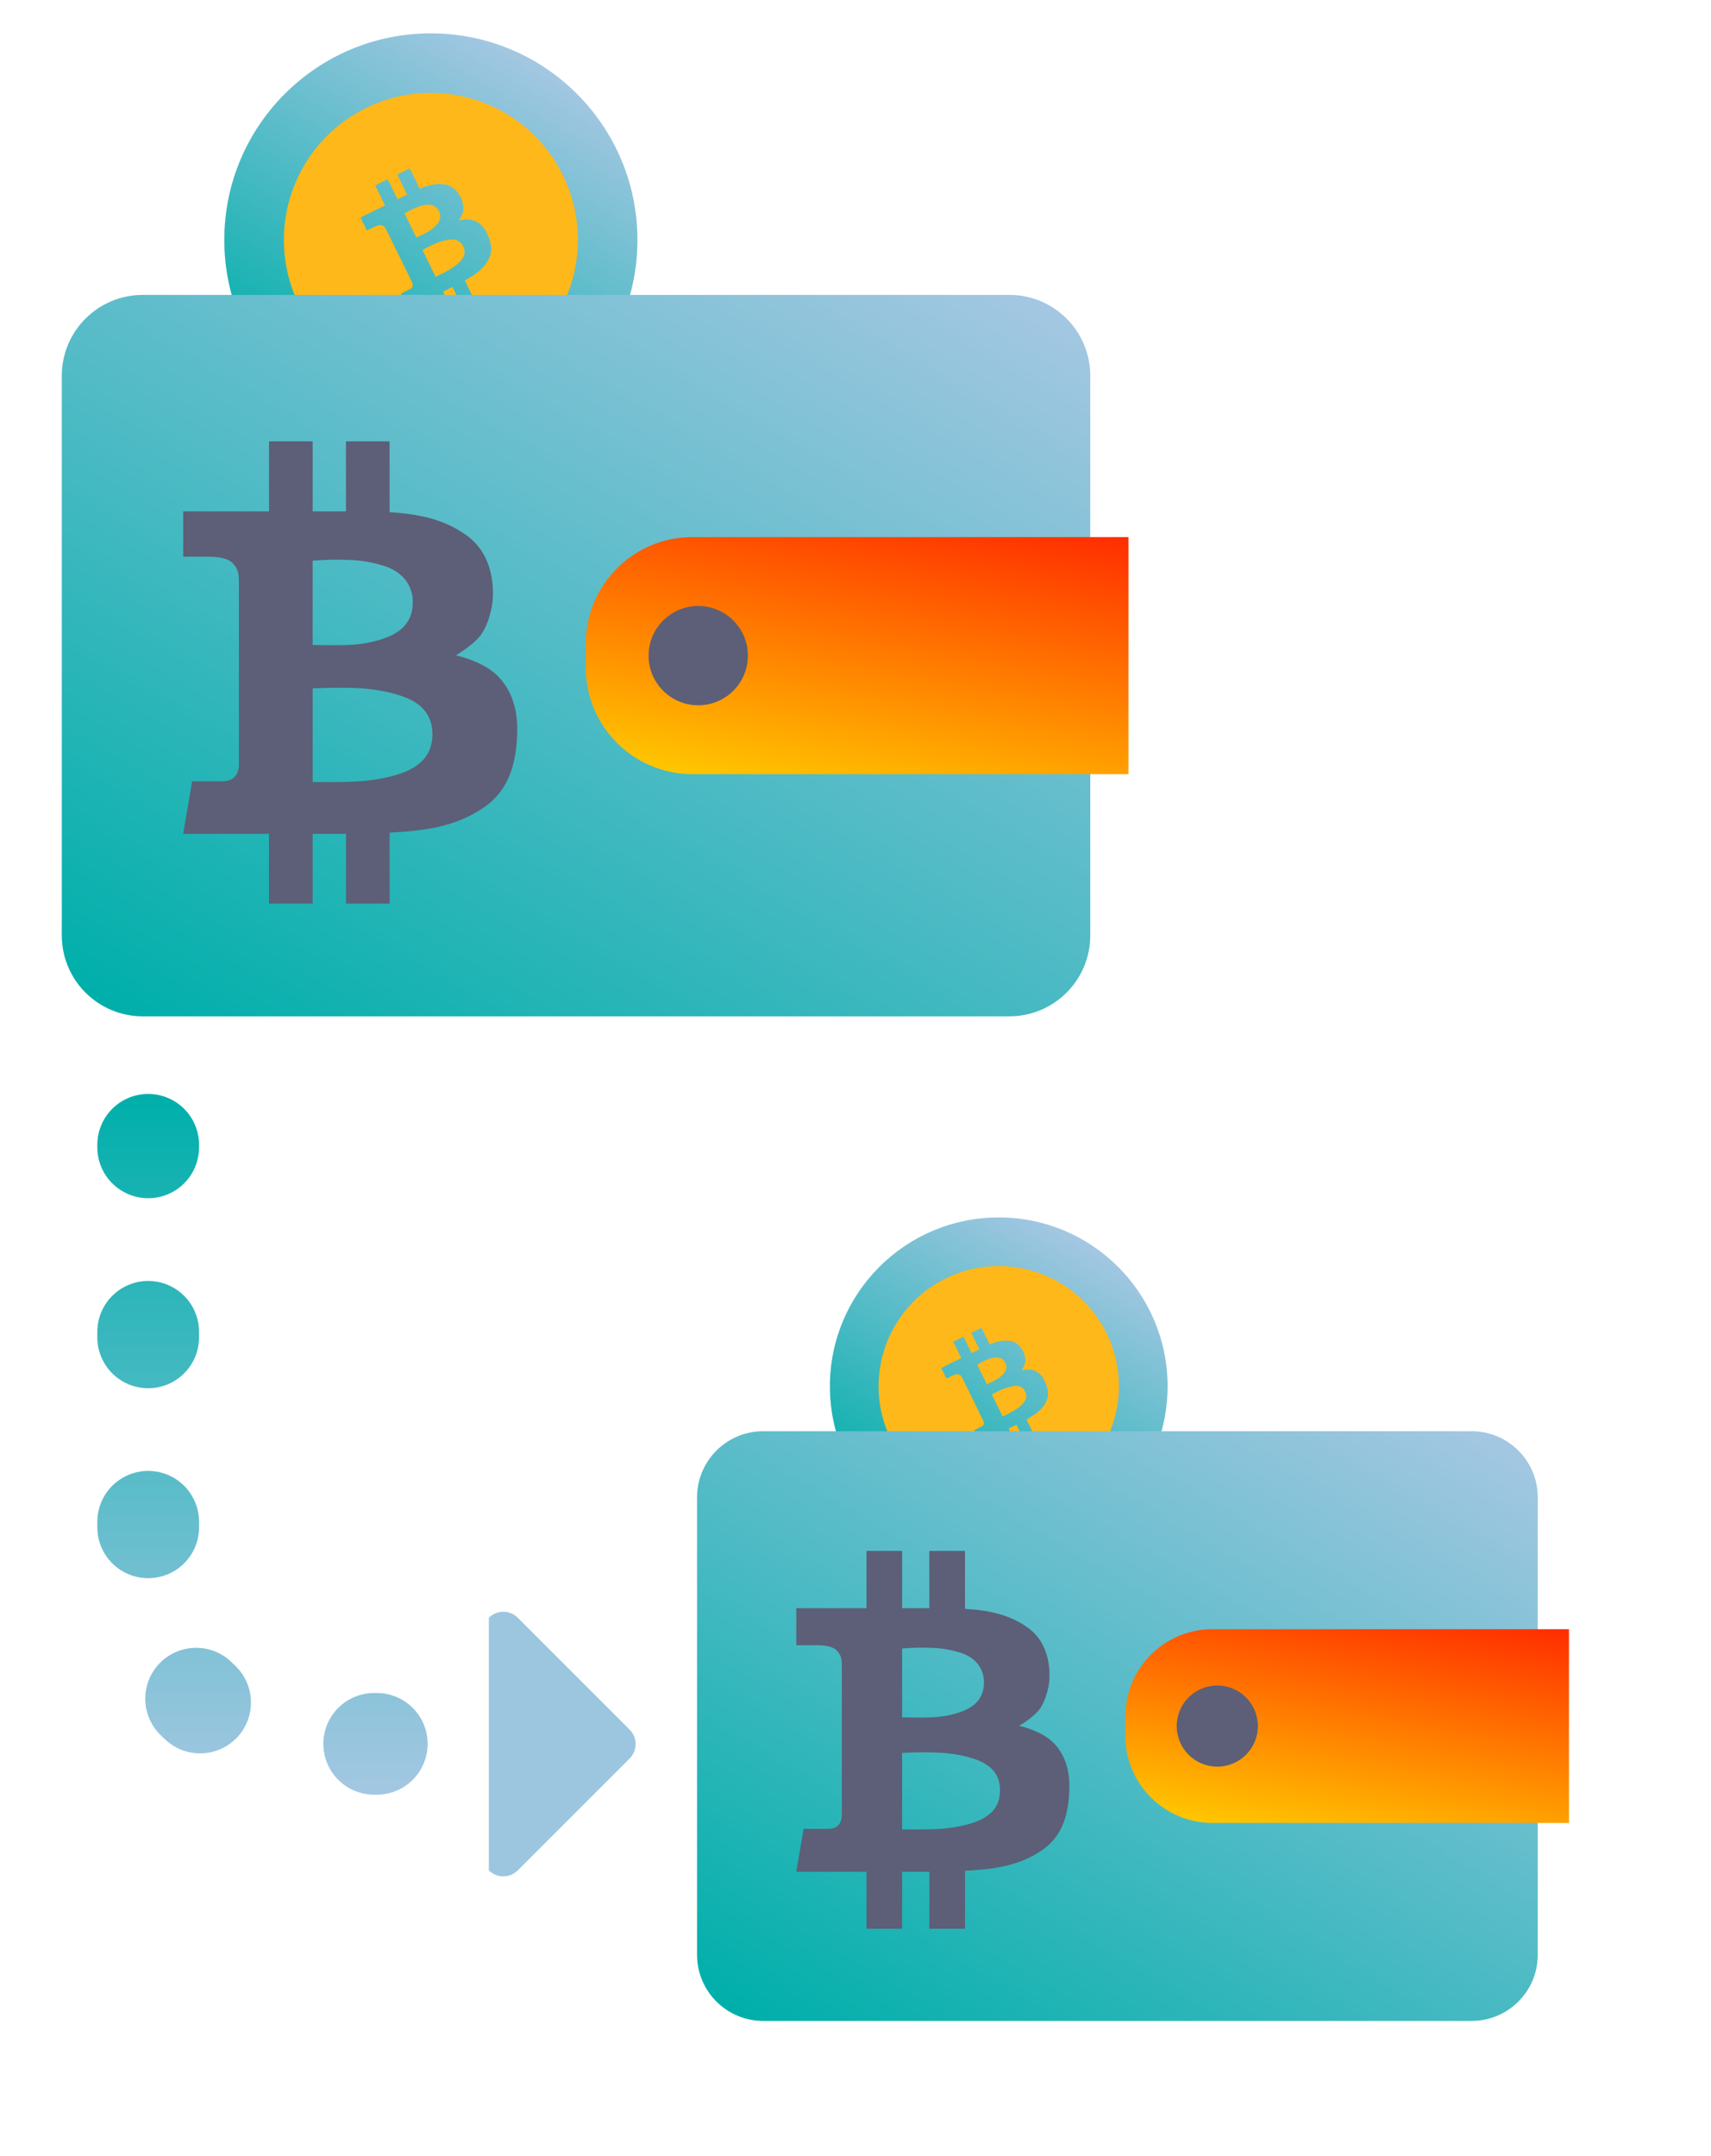 <?xml version="1.0" encoding="utf-8"?>
<!-- Generator: Adobe Illustrator 16.0.0, SVG Export Plug-In . SVG Version: 6.00 Build 0)  -->
<!DOCTYPE svg PUBLIC "-//W3C//DTD SVG 1.1//EN" "http://www.w3.org/Graphics/SVG/1.1/DTD/svg11.dtd">
<svg version="1.1" id="Layer_1" xmlns="http://www.w3.org/2000/svg" xmlns:xlink="http://www.w3.org/1999/xlink" x="0px" y="0px"
	 width="246px" height="309.992px" viewBox="0 0 246 309.992" enable-background="new 0 0 246 309.992" xml:space="preserve">
<g>
	<g>
		<linearGradient id="SVGID_1_" gradientUnits="userSpaceOnUse" x1="47.098" y1="60.216" x2="76.799" y2="8.771">
			<stop  offset="0.001" style="stop-color:#00AFAA"/>
			<stop  offset="1" style="stop-color:#A4C7E2"/>
		</linearGradient>
		<circle fill="url(#SVGID_1_)" cx="61.948" cy="34.494" r="29.699"/>
		<g>
			<path fill="#FFB819" d="M61.357,33.416c0.643-0.35,1.264-0.841,1.636-1.365c0.362-0.524,0.44-1.103,0.095-1.75
				c-0.334-0.647-1.041-0.988-1.896-0.849c-0.85,0.136-1.355,0.363-1.919,0.63c-0.57,0.266-1.114,0.599-1.114,0.599l1.702,3.468
				C59.863,34.15,60.718,33.761,61.357,33.416z"/>
			<path fill="#FFB819" d="M64.968,34.426c-0.414-0.002-1.277,0.139-2.197,0.516c-0.916,0.377-2.031,0.996-2.031,0.996l1.892,3.855
				c0,0,1.204-0.558,1.976-1.009c0.768-0.452,1.493-1.056,1.792-1.487c0.301-0.423,0.624-1.024,0.191-1.905
				C66.156,34.507,65.389,34.428,64.968,34.426z"/>
			<path fill="#FFB819" d="M52.636,15.52c-10.477,5.144-14.802,17.808-9.659,28.286c5.143,10.477,17.808,14.802,28.283,9.659
				c10.477-5.142,14.805-17.808,9.662-28.284C75.778,14.702,63.113,10.38,52.636,15.52z M70.21,37.356
				c-0.713,1.288-1.805,1.993-2.284,2.31c-0.237,0.159-0.65,0.403-1.101,0.661l1.434,2.917l-1.798,0.883l-1.408-2.871l-1.372,0.672
				l1.408,2.871l-1.798,0.884l-1.41-2.871l-3.535,1.733l-0.689-2.342l1.075-0.527c0.361-0.176,0.497-0.283,0.577-0.504
				c0.083-0.213,0.009-0.45-0.079-0.626l-3.65-7.438c-0.229-0.465-0.331-0.572-0.662-0.706c-0.332-0.133-0.849,0.082-1.134,0.221
				l-1.039,0.51l-0.917-1.868l3.536-1.732l-1.415-2.886l1.798-0.88l1.415,2.882l1.37-0.673l-1.415-2.883l1.794-0.88l1.434,2.916
				c1.378-0.572,2.502-0.808,3.686-0.592c1.537,0.278,2.186,1.754,2.33,2.109c0.144,0.36,0.319,1.095,0.229,1.67
				c-0.093,0.58-0.623,1.37-0.623,1.37s0.967-0.246,1.805-0.084c0.838,0.162,1.693,0.755,2.255,1.958
				C70.587,34.763,70.924,36.068,70.21,37.356z"/>
		</g>
	</g>
	<linearGradient id="SVGID_2_" gradientUnits="userSpaceOnUse" x1="44.01" y1="161.478" x2="121.632" y2="27.034">
		<stop  offset="0.001" style="stop-color:#00AFAA"/>
		<stop  offset="1" style="stop-color:#A4C7E2"/>
	</linearGradient>
	<path fill="url(#SVGID_2_)" d="M156.754,134.482c0,6.425-5.208,11.633-11.637,11.633H20.521c-6.425,0-11.635-5.208-11.635-11.633
		V54.03c0-6.425,5.21-11.633,11.635-11.633h124.597c6.429,0,11.637,5.208,11.637,11.633V134.482z"/>
	<linearGradient id="SVGID_3_" gradientUnits="userSpaceOnUse" x1="120.755" y1="115.274" x2="128.514" y2="71.27">
		<stop  offset="0.001" style="stop-color:#FFC600"/>
		<stop  offset="1" style="stop-color:#FF2D00"/>
	</linearGradient>
	<path fill="url(#SVGID_3_)" d="M162.244,77.217H99.546c-8.467,0-15.333,6.866-15.333,15.334v3.412
		c0,8.466,6.865,15.332,15.333,15.332h62.698V77.217z"/>
	<circle fill="#5C5F77" cx="100.39" cy="94.258" r="7.137"/>
	<path fill="#5C5F77" d="M50.175,92.722c2.289-0.093,4.712-0.619,6.48-1.579c1.75-0.971,2.765-2.491,2.687-4.788
		c-0.051-2.283-1.566-4.224-4.165-5.009c-2.573-0.793-4.309-0.85-6.266-0.88c-1.971-0.036-3.962,0.146-3.962,0.146v12.109
		C44.954,92.722,47.896,92.812,50.175,92.722z M58.942,100.553c-1.166-0.583-3.788-1.375-6.899-1.586c-3.097-0.206-7.089,0-7.089,0
		v13.456c0,0,4.16,0.095,6.952-0.109c2.785-0.212,5.662-0.909,7.095-1.707c1.434-0.782,3.168-2.024,3.168-5.099
		C62.169,102.422,60.119,101.14,58.942,100.553z M69.637,116.036c-3.78,2.64-7.823,3.11-9.611,3.344
		c-0.887,0.115-2.391,0.233-4.009,0.337v10.188h-6.272v-10.025h-4.792v10.025h-6.279v-10.025H26.33l1.293-7.544h3.757
		c1.258,0,1.79-0.111,2.321-0.617c0.522-0.496,0.646-1.26,0.646-1.876V83.882c0-1.628-0.138-2.073-0.887-2.903
		c-0.75-0.841-2.504-0.945-3.492-0.945h-3.63v-6.518h12.343V63.45h6.273v10.066h4.783V63.45h6.275v10.182
		c4.673,0.296,8.155,1.183,11.191,3.424c3.938,2.909,3.726,7.954,3.638,9.154c-0.085,1.204-0.608,3.519-1.663,5.009
		c-1.064,1.503-3.643,2.996-3.643,2.996s3.058,0.646,5.19,2.253c2.14,1.613,3.722,4.461,3.639,8.622
		C74.281,109.261,73.429,113.396,69.637,116.036z"/>
</g>
<g>
	<g>
		<linearGradient id="SVGID_4_" gradientUnits="userSpaceOnUse" x1="131.455" y1="220.326" x2="155.734" y2="178.274">
			<stop  offset="0.001" style="stop-color:#00AFAA"/>
			<stop  offset="1" style="stop-color:#A4C7E2"/>
		</linearGradient>
		<circle fill="url(#SVGID_4_)" cx="143.594" cy="199.3" r="24.276"/>
		<g>
			<path fill="#FFB819" d="M143.111,198.42c0.525-0.286,1.033-0.688,1.337-1.116c0.295-0.428,0.36-0.901,0.077-1.431
				c-0.273-0.528-0.851-0.808-1.549-0.692c-0.695,0.11-1.108,0.296-1.569,0.514c-0.466,0.218-0.911,0.49-0.911,0.49l1.391,2.835
				C141.89,199.019,142.588,198.702,143.111,198.42z"/>
			<path fill="#FFB819" d="M146.063,199.244c-0.339-0.001-1.044,0.113-1.797,0.423c-0.748,0.308-1.66,0.814-1.66,0.814l1.547,3.15
				c0,0,0.983-0.456,1.614-0.824c0.629-0.37,1.221-0.864,1.465-1.216c0.247-0.346,0.51-0.838,0.156-1.558
				C147.034,199.31,146.406,199.247,146.063,199.244z"/>
			<path fill="#FFB819" d="M135.981,183.791c-8.563,4.205-12.099,14.557-7.895,23.121c4.203,8.564,14.557,12.1,23.119,7.896
				c8.564-4.204,12.102-14.558,7.898-23.12C154.899,183.122,144.547,179.589,135.981,183.791z M150.348,201.639
				c-0.583,1.053-1.476,1.63-1.867,1.889c-0.193,0.13-0.532,0.329-0.899,0.54l1.172,2.385l-1.47,0.722l-1.151-2.347l-1.122,0.55
				l1.151,2.347l-1.47,0.723l-1.152-2.348l-2.89,1.417l-0.563-1.914l0.879-0.431c0.295-0.145,0.406-0.231,0.472-0.413
				c0.067-0.174,0.008-0.368-0.063-0.512l-2.984-6.08c-0.187-0.38-0.271-0.468-0.541-0.577c-0.271-0.108-0.694,0.067-0.927,0.181
				l-0.849,0.417l-0.75-1.527l2.891-1.416l-1.156-2.358l1.47-0.72l1.156,2.355l1.119-0.55l-1.156-2.356l1.467-0.72l1.172,2.384
				c1.127-0.468,2.046-0.661,3.013-0.484c1.257,0.228,1.786,1.435,1.904,1.724c0.117,0.295,0.261,0.895,0.188,1.365
				c-0.076,0.474-0.51,1.12-0.51,1.12s0.79-0.201,1.476-0.069c0.685,0.132,1.384,0.617,1.843,1.601
				C150.655,199.52,150.932,200.586,150.348,201.639z"/>
		</g>
	</g>
	<linearGradient id="SVGID_5_" gradientUnits="userSpaceOnUse" x1="128.931" y1="303.101" x2="192.381" y2="193.203">
		<stop  offset="0.001" style="stop-color:#00AFAA"/>
		<stop  offset="1" style="stop-color:#A4C7E2"/>
	</linearGradient>
	<path fill="url(#SVGID_5_)" d="M221.091,281.033c0,5.252-4.258,9.509-9.512,9.509H109.73c-5.252,0-9.511-4.257-9.511-9.509v-65.764
		c0-5.253,4.259-9.509,9.511-9.509h101.849c5.254,0,9.512,4.256,9.512,9.509V281.033z"/>
	<linearGradient id="SVGID_6_" gradientUnits="userSpaceOnUse" x1="191.666" y1="265.333" x2="198.009" y2="229.362">
		<stop  offset="0.001" style="stop-color:#FFC600"/>
		<stop  offset="1" style="stop-color:#FF2D00"/>
	</linearGradient>
	<path fill="url(#SVGID_6_)" d="M225.579,234.222h-51.252c-6.921,0-12.532,5.612-12.532,12.535v2.789
		c0,6.92,5.611,12.533,12.532,12.533h51.252V234.222z"/>
	<circle fill="#5C5F77" cx="175.018" cy="248.152" r="5.834"/>
	<path fill="#5C5F77" d="M133.971,246.897c1.871-0.076,3.852-0.506,5.297-1.291c1.431-0.793,2.261-2.036,2.197-3.913
		c-0.042-1.867-1.28-3.453-3.405-4.095c-2.104-0.648-3.521-0.694-5.122-0.719c-1.61-0.03-3.238,0.119-3.238,0.119v9.898
		C129.703,246.897,132.107,246.969,133.971,246.897z M141.137,253.299c-0.952-0.478-3.096-1.125-5.639-1.296
		c-2.531-0.169-5.795,0-5.795,0v10.998c0,0,3.399,0.078,5.682-0.089c2.276-0.173,4.629-0.743,5.8-1.395
		c1.173-0.64,2.591-1.654,2.591-4.168C143.775,254.826,142.099,253.778,141.137,253.299z M149.88,265.954
		c-3.091,2.159-6.396,2.544-7.856,2.734c-0.726,0.094-1.954,0.191-3.277,0.275v8.328h-5.127v-8.194h-3.916v8.194h-5.133v-8.194
		h-10.091l1.057-6.167h3.071c1.028,0,1.463-0.091,1.897-0.505c0.427-0.405,0.528-1.029,0.528-1.534v-21.221
		c0-1.33-0.113-1.694-0.725-2.372c-0.613-0.688-2.047-0.773-2.854-0.773h-2.967v-5.327h10.089v-8.229h5.128v8.229h3.909v-8.229
		h5.129v8.323c3.82,0.242,6.667,0.967,9.148,2.8c3.22,2.377,3.045,6.501,2.975,7.482c-0.069,0.983-0.498,2.876-1.359,4.094
		c-0.87,1.229-2.978,2.449-2.978,2.449s2.5,0.528,4.243,1.843c1.748,1.318,3.042,3.646,2.975,7.047
		C153.676,260.417,152.979,263.797,149.88,265.954z"/>
</g>
<g>
	<g>
		<linearGradient id="SVGID_7_" gradientUnits="userSpaceOnUse" x1="53.985" y1="258.02" x2="53.985" y2="157.271">
			<stop  offset="0" style="stop-color:#A4C7E2"/>
			<stop  offset="1" style="stop-color:#00AFAA"/>
		</linearGradient>
		
			<line fill="none" stroke="url(#SVGID_7_)" stroke-width="14.627" stroke-linecap="round" stroke-linejoin="round" x1="54.168" y1="250.707" x2="53.802" y2="250.707"/>
		<linearGradient id="SVGID_8_" gradientUnits="userSpaceOnUse" x1="25.039" y1="258.02" x2="25.039" y2="157.271">
			<stop  offset="0" style="stop-color:#A4C7E2"/>
			<stop  offset="1" style="stop-color:#00AFAA"/>
		</linearGradient>
		
			<path fill="none" stroke="url(#SVGID_8_)" stroke-width="14.627" stroke-linecap="round" stroke-linejoin="round" stroke-dasharray="0.795,26.515" d="
			M28.772,244.764c-4.588-4.176-7.467-10.196-7.467-16.889v-49.669"/>
		<linearGradient id="SVGID_9_" gradientUnits="userSpaceOnUse" x1="21.305" y1="258.02" x2="21.305" y2="157.271">
			<stop  offset="0" style="stop-color:#A4C7E2"/>
			<stop  offset="1" style="stop-color:#00AFAA"/>
		</linearGradient>
		
			<line fill="none" stroke="url(#SVGID_9_)" stroke-width="14.627" stroke-linecap="round" stroke-linejoin="round" x1="21.305" y1="164.95" x2="21.305" y2="164.584"/>
	</g>
</g>
<path fill="#9CC6DF" d="M74.443,268.895c-1.148,1.148-3.01,1.148-4.159,0v-36.317c1.148-1.148,3.01-1.148,4.159,0l16.08,16.079
	c1.148,1.148,1.148,3.011,0,4.158L74.443,268.895z"/>
</svg>

